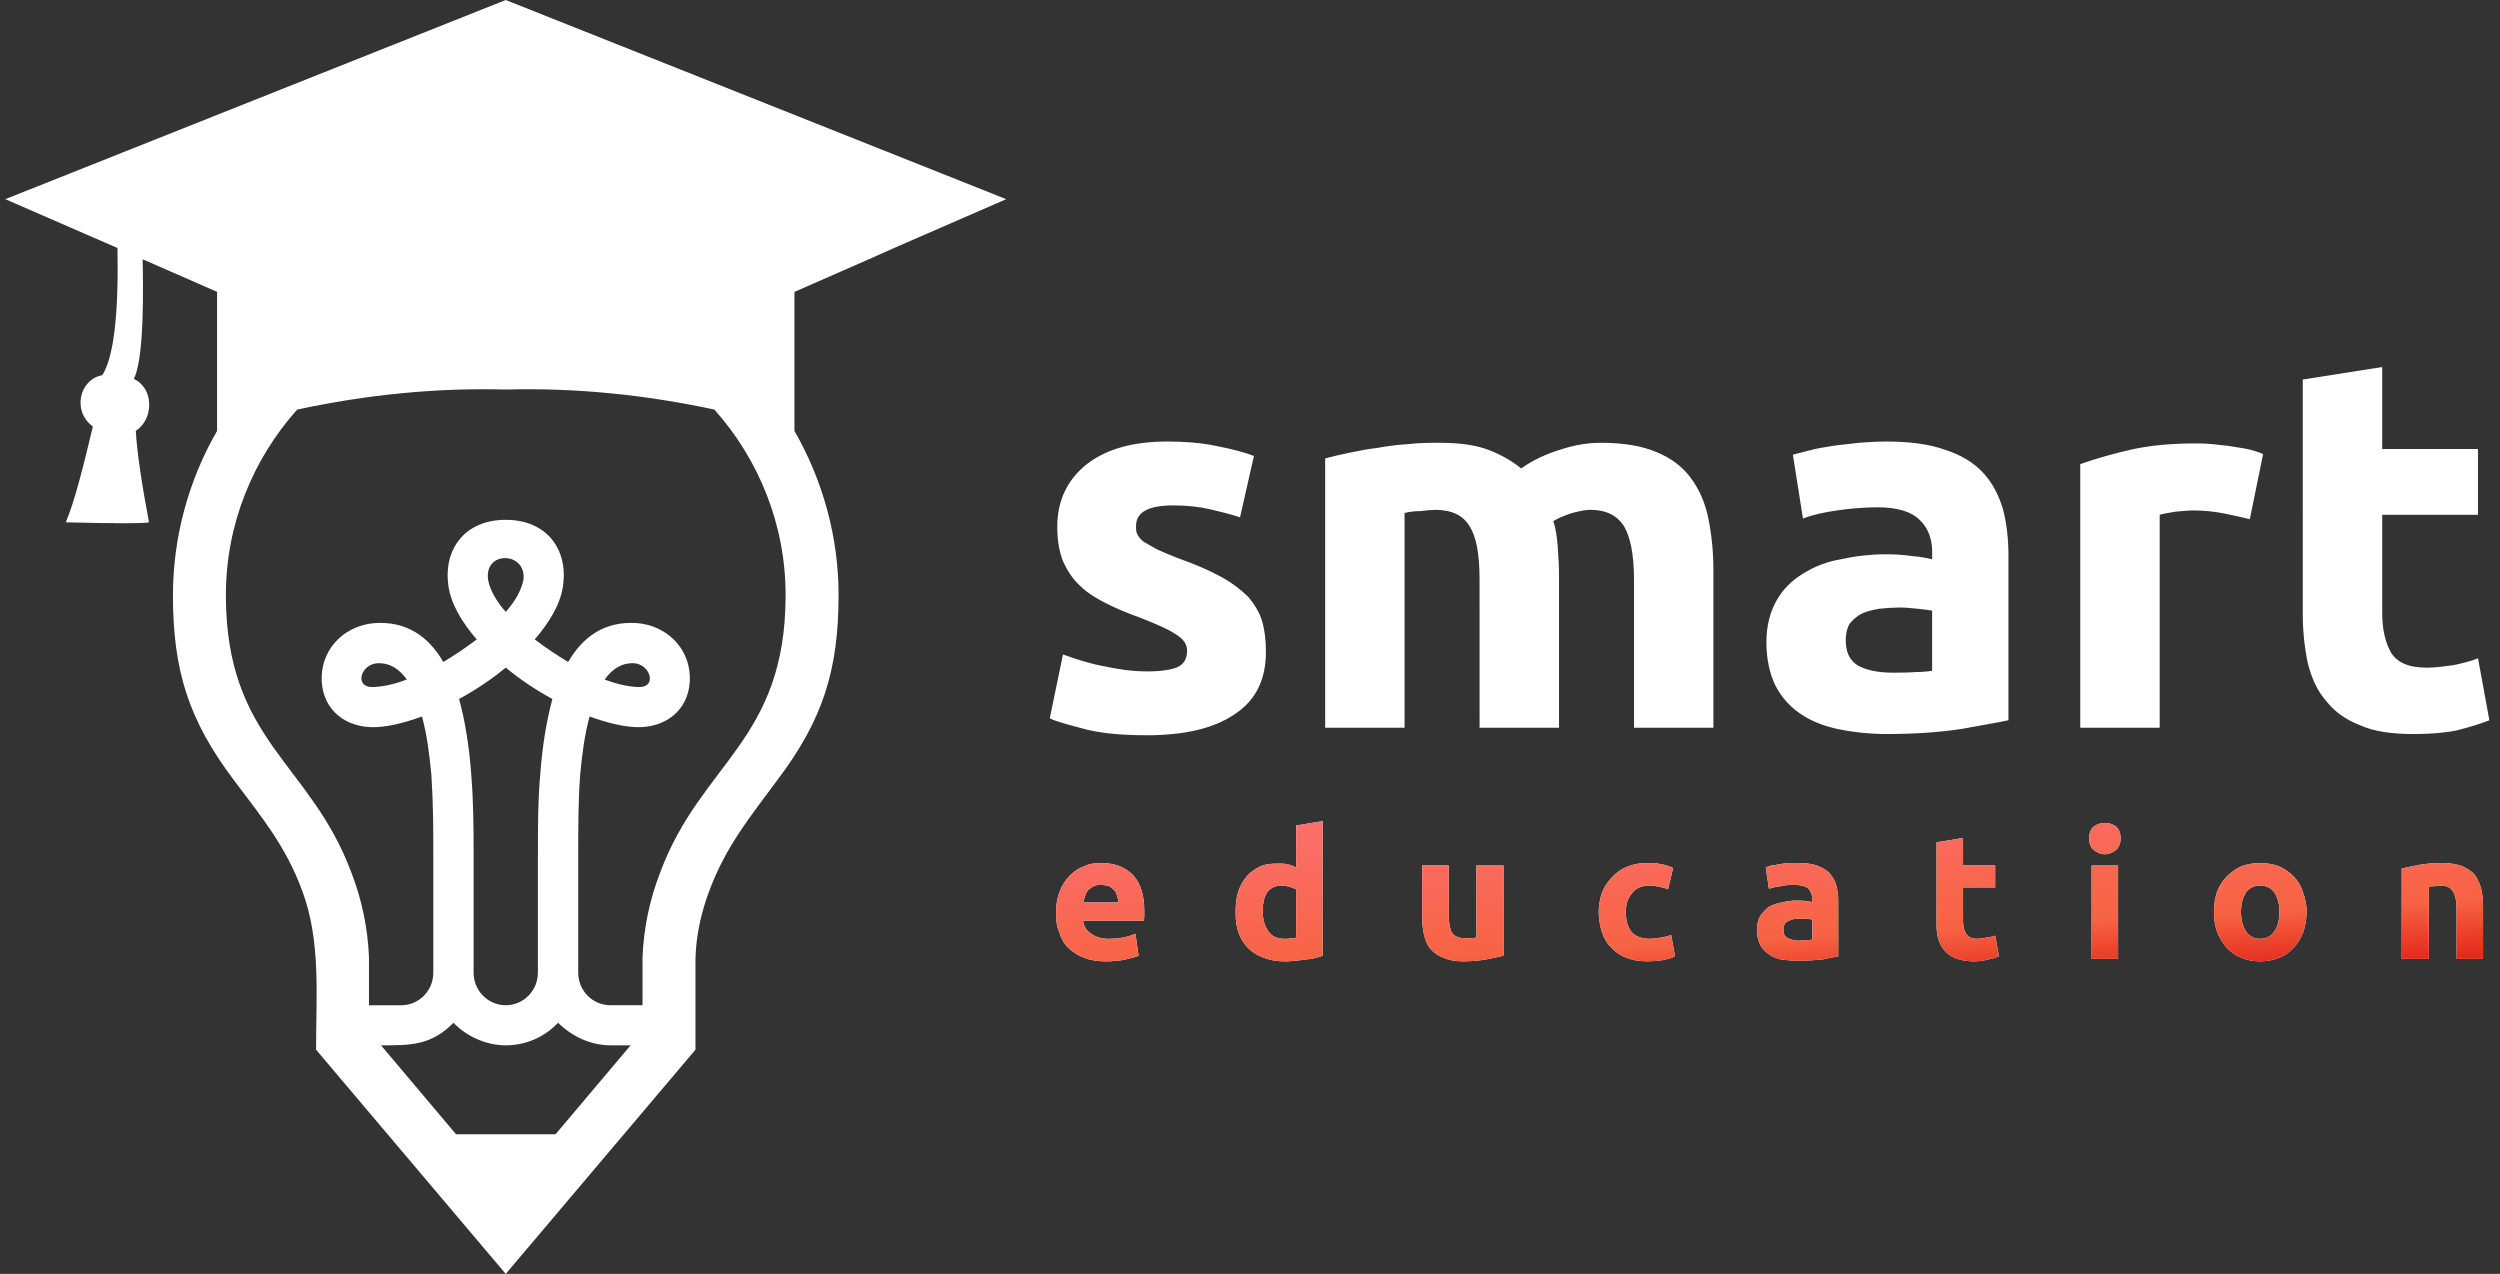 <svg width="157" height="80" viewBox="0 0 157 80" fill="none" xmlns="http://www.w3.org/2000/svg">
<rect x="0" y="0" width="157" height="80" fill="#333333" stroke="none"/>
<g clip-path="url(#clip0_130_9503)">
<path fill-rule="evenodd" clip-rule="evenodd" d="M34.89 71.23H28.637L23.927 65.646C25.708 65.646 27.053 65.685 28.479 64.231C29.31 65.097 30.538 65.646 31.764 65.646C33.031 65.646 34.179 65.135 35.049 64.231C35.922 65.097 37.108 65.646 38.335 65.646H39.602L34.89 71.23ZM8.526 27.06C9.673 26.313 9.673 24.386 8.406 23.796C8.882 22.812 9.04 20.296 8.96 16.283L13.632 18.329V27.06C11.823 30.198 10.868 33.749 10.861 37.364C10.861 42.125 11.85 45.232 14.699 49.008C16.442 51.328 17.947 53.138 18.976 55.93C20.163 59.115 19.848 62.537 19.848 65.919L31.761 80.001L43.676 65.92V60.176C43.716 58.722 44.033 57.306 44.548 55.93C45.614 53.097 47.12 51.288 48.862 48.928C51.673 45.193 52.662 42.084 52.662 37.364C52.662 33.706 51.672 30.167 49.892 27.06V18.329L54.562 16.283L56.145 15.575L63.191 12.508L31.761 0L0.332 12.508L7.378 15.575C7.457 19.784 7.139 22.419 6.427 23.56C4.963 23.835 4.527 25.841 5.833 26.785C5.24 29.262 4.685 31.502 4.131 32.802C7.298 32.88 9.04 32.88 9.357 32.802C8.882 30.284 8.604 28.357 8.526 27.059V27.06ZM18.659 25.722C23.053 24.779 27.407 24.346 31.761 24.464C36.116 24.346 40.47 24.779 44.864 25.722C47.633 28.83 49.336 32.92 49.336 37.364C49.336 46.529 44.033 47.867 41.46 54.789C40.8 56.487 40.425 58.281 40.351 60.099V63.128H38.331C37.224 63.128 36.312 62.224 36.312 61.083V53.767V53.726V53.687V53.648V53.608C36.312 51.958 36.312 50.344 36.432 48.693C36.549 47.434 36.709 46.136 37.026 44.995C38.213 45.428 39.361 45.703 40.273 45.663C42.092 45.585 43.4 44.327 43.32 42.438C43.24 40.628 41.817 39.291 40.035 39.133C37.976 38.976 36.593 40 35.68 41.572C34.956 41.137 34.255 40.665 33.581 40.157C34.53 39.056 35.203 37.916 35.361 36.775C35.678 34.494 34.332 32.645 31.759 32.645C29.186 32.645 27.841 34.494 28.157 36.775C28.316 37.916 28.988 39.056 29.939 40.157C29.265 40.665 28.564 41.138 27.841 41.574C26.931 40 25.546 38.978 23.487 39.134C21.706 39.292 20.282 40.63 20.204 42.439C20.125 44.327 21.432 45.585 23.253 45.664C24.163 45.705 25.311 45.429 26.5 44.996C26.817 46.138 26.975 47.435 27.094 48.695C27.212 50.582 27.212 52.273 27.212 53.374V53.571V53.609V53.65V53.728V53.768V61.085C27.212 62.225 26.302 63.13 25.194 63.13H23.171V60.101C23.097 58.283 22.723 56.489 22.063 54.791C19.49 47.869 14.185 46.531 14.185 37.366C14.185 32.922 15.888 28.831 18.659 25.724V25.722ZM33.781 53.689C33.781 51.959 33.781 50.227 33.938 48.497C34.057 46.963 34.295 45.35 34.691 43.895C33.652 43.335 32.67 42.675 31.761 41.926C30.851 42.675 29.87 43.334 28.831 43.894C29.228 45.349 29.465 46.962 29.584 48.496C29.742 50.384 29.742 52.192 29.742 53.373V53.648V53.687V53.726V53.767V61.083C29.742 62.224 30.654 63.128 31.761 63.128C32.868 63.128 33.78 62.224 33.78 61.083V53.767V53.726V53.687L33.781 53.689ZM30.654 36.421C30.771 37.05 31.168 37.759 31.761 38.427C32.355 37.759 32.75 37.05 32.87 36.421C33.106 34.651 30.376 34.533 30.654 36.421ZM25.546 42.675C25.071 42.007 24.48 41.613 23.686 41.652C22.656 41.731 22.261 43.107 23.33 43.146C23.964 43.146 24.715 42.989 25.546 42.675ZM39.837 41.652C39.044 41.613 38.45 42.007 37.975 42.675C38.808 42.989 39.559 43.146 40.193 43.146C41.259 43.107 40.826 41.731 39.837 41.652Z" fill="white"/>
<path d="M72.016 42.166C72.967 42.166 73.6 42.048 73.955 41.891C74.352 41.694 74.549 41.38 74.549 40.868C74.549 40.434 74.311 40.12 73.797 39.805C73.322 39.491 72.57 39.176 71.58 38.783C70.849 38.527 70.135 38.225 69.442 37.879C68.812 37.565 68.255 37.209 67.819 36.778C67.345 36.344 67.028 35.833 66.753 35.244C66.514 34.614 66.396 33.906 66.396 33.078C66.396 31.426 67.03 30.128 68.257 29.144C69.483 28.201 71.146 27.728 73.323 27.728C74.393 27.728 75.421 27.808 76.372 28.004C77.361 28.201 78.153 28.398 78.747 28.633L77.874 32.488C77.281 32.291 76.647 32.134 75.973 31.977C75.299 31.82 74.509 31.74 73.678 31.74C72.094 31.74 71.343 32.174 71.343 33.04C71.343 33.236 71.343 33.393 71.422 33.552C71.517 33.736 71.653 33.897 71.818 34.023C72.015 34.141 72.293 34.298 72.649 34.495C73.005 34.653 73.441 34.849 73.957 35.046C75.066 35.44 75.977 35.833 76.689 36.226C77.313 36.565 77.885 36.988 78.391 37.484C78.786 37.956 79.103 38.468 79.263 39.018C79.424 39.569 79.5 40.199 79.5 40.944C79.5 42.674 78.866 43.971 77.561 44.837C76.255 45.741 74.395 46.174 72.019 46.174C70.436 46.174 69.129 46.056 68.1 45.78C67.072 45.505 66.319 45.309 65.924 45.112L66.755 41.101C67.627 41.416 68.497 41.691 69.368 41.848C70.279 42.045 71.149 42.163 72.019 42.163L72.016 42.166ZM92.917 36.423C92.917 34.811 92.719 33.709 92.283 33.041C91.888 32.373 91.176 32.018 90.146 32.018C89.828 32.027 89.511 32.053 89.197 32.097C88.863 32.095 88.53 32.135 88.206 32.215V45.703H83.221V28.79C83.657 28.673 84.13 28.555 84.723 28.437C85.277 28.318 85.871 28.201 86.544 28.122C87.184 28.003 87.832 27.924 88.482 27.886C89.155 27.808 89.828 27.808 90.461 27.808C91.728 27.808 92.758 27.965 93.549 28.279C94.341 28.594 95.014 28.988 95.528 29.42C96.242 28.909 97.073 28.515 97.982 28.24C98.933 27.926 99.764 27.807 100.556 27.807C101.941 27.807 103.129 28.004 104.04 28.397C104.912 28.751 105.661 29.302 106.176 30.009C106.731 30.756 107.087 31.583 107.286 32.566C107.5 33.641 107.606 34.735 107.601 35.83V45.703H102.617V36.421C102.617 34.809 102.379 33.707 101.983 33.038C101.547 32.37 100.875 32.016 99.846 32.016C99.569 32.016 99.212 32.095 98.737 32.213C98.262 32.37 97.865 32.528 97.55 32.724C97.709 33.235 97.787 33.786 97.826 34.336C97.867 34.926 97.906 35.516 97.906 36.145V45.703H92.918L92.917 36.423ZM118.844 42.244C119.358 42.244 119.794 42.244 120.27 42.205C120.627 42.205 120.983 42.179 121.336 42.127V38.349C121.139 38.309 120.822 38.269 120.426 38.23C120.031 38.191 119.635 38.151 119.318 38.151C118.881 38.156 118.445 38.182 118.012 38.23C117.575 38.309 117.22 38.388 116.903 38.545C116.587 38.702 116.349 38.939 116.152 39.174C115.993 39.45 115.913 39.803 115.913 40.197C115.913 40.945 116.152 41.494 116.705 41.81C117.22 42.085 117.933 42.243 118.843 42.243L118.844 42.244ZM118.449 27.728C119.913 27.728 121.14 27.886 122.132 28.24C123.121 28.555 123.912 29.027 124.507 29.656C125.1 30.285 125.497 31.033 125.775 31.938C126.011 32.804 126.13 33.787 126.13 34.887V45.232C125.417 45.389 124.429 45.546 123.162 45.781C121.856 45.979 120.311 46.096 118.53 46.096C117.479 46.099 116.431 45.994 115.403 45.781C114.493 45.585 113.701 45.271 113.028 44.799C112.372 44.347 111.84 43.738 111.483 43.028C111.128 42.281 110.93 41.377 110.93 40.316C110.93 39.292 111.167 38.427 111.563 37.72C111.96 37.013 112.514 36.461 113.226 36.028C113.948 35.57 114.756 35.262 115.601 35.124C116.51 34.92 117.439 34.814 118.371 34.809C118.954 34.803 119.537 34.843 120.114 34.926C120.527 34.957 120.938 35.023 121.34 35.124V34.651C121.34 33.825 121.064 33.117 120.549 32.645C120.035 32.134 119.163 31.858 117.896 31.858C117.048 31.864 116.202 31.93 115.364 32.056C114.533 32.174 113.819 32.331 113.226 32.567L112.593 28.555C112.869 28.476 113.226 28.398 113.662 28.279C114.098 28.161 114.572 28.083 115.086 28.004C115.6 27.925 116.156 27.886 116.709 27.808C117.303 27.768 117.857 27.728 118.451 27.728H118.449ZM141.289 32.606C140.814 32.488 140.299 32.37 139.705 32.252C139.067 32.124 138.417 32.058 137.766 32.056C137.45 32.056 137.054 32.095 136.618 32.134C136.182 32.213 135.867 32.252 135.629 32.331V45.703H130.641V29.145C131.679 28.784 132.736 28.482 133.809 28.241C135.035 27.966 136.382 27.847 137.886 27.847C138.216 27.843 138.546 27.856 138.875 27.886C139.231 27.927 139.628 27.966 139.984 28.005C140.379 28.084 140.776 28.122 141.132 28.201C141.472 28.271 141.804 28.377 142.122 28.516L141.289 32.606ZM144.613 23.835L149.602 23.049V28.199H155.618V32.328H149.603V38.508C149.603 39.531 149.801 40.356 150.157 40.986C150.553 41.615 151.265 41.93 152.413 41.93C152.928 41.93 153.482 41.852 154.075 41.772C154.63 41.654 155.145 41.536 155.62 41.339L156.332 45.234C155.738 45.469 155.066 45.667 154.314 45.863C153.561 46.02 152.651 46.098 151.582 46.098C150.237 46.098 149.088 45.942 148.217 45.548C147.307 45.195 146.594 44.684 146.079 44.014C145.526 43.385 145.17 42.597 144.932 41.656C144.718 40.634 144.612 39.592 144.615 38.549L144.613 23.835Z" fill="white"/>
<path d="M66.318 57.345C66.318 56.794 66.398 56.361 66.555 55.969C66.696 55.601 66.912 55.266 67.188 54.985C67.466 54.71 67.743 54.514 68.1 54.396C68.416 54.239 68.772 54.2 69.128 54.2C70.001 54.2 70.631 54.435 71.148 54.946C71.623 55.459 71.861 56.206 71.86 57.188V57.542C71.86 57.621 71.86 57.738 71.821 57.818H68.02C68.06 58.171 68.219 58.447 68.535 58.644C68.813 58.84 69.165 58.959 69.644 58.959C69.949 58.953 70.253 58.927 70.553 58.879C70.809 58.817 71.061 58.739 71.306 58.644L71.504 60.021C71.39 60.072 71.27 60.111 71.148 60.138C70.99 60.177 70.831 60.217 70.673 60.256C70.478 60.302 70.279 60.328 70.079 60.335C69.869 60.367 69.657 60.38 69.445 60.374C68.891 60.374 68.455 60.295 68.06 60.138C67.69 59.999 67.353 59.784 67.071 59.508C66.793 59.233 66.634 58.918 66.516 58.526C66.358 58.171 66.318 57.779 66.318 57.345V57.345ZM70.237 56.676C70.23 56.542 70.203 56.41 70.159 56.283C70.118 56.126 70.079 56.008 70 55.93C69.881 55.812 69.801 55.732 69.644 55.654C69.491 55.603 69.33 55.577 69.168 55.576C68.97 55.576 68.813 55.576 68.694 55.654C68.535 55.732 68.455 55.812 68.337 55.891C68.248 56.009 68.181 56.142 68.139 56.283C68.1 56.402 68.06 56.559 68.02 56.676H70.237ZM79.3 57.227C79.3 57.738 79.418 58.171 79.656 58.485C79.854 58.8 80.21 58.959 80.685 58.959C80.804 58.959 80.963 58.959 81.082 58.918C81.2 58.918 81.319 58.918 81.397 58.879V55.851C81.271 55.784 81.139 55.732 81.002 55.693C80.834 55.648 80.661 55.622 80.487 55.615C79.696 55.615 79.3 56.165 79.3 57.227V57.227ZM83.061 60.019C82.893 60.081 82.721 60.134 82.546 60.175C82.352 60.224 82.153 60.25 81.952 60.254C81.731 60.302 81.506 60.329 81.279 60.334C81.07 60.367 80.858 60.38 80.646 60.373C80.199 60.377 79.756 60.297 79.34 60.136C78.982 60.013 78.657 59.812 78.39 59.546C78.122 59.28 77.919 58.957 77.797 58.602C77.637 58.209 77.597 57.776 77.597 57.302C77.597 56.827 77.637 56.398 77.756 56.002C77.871 55.66 78.045 55.341 78.27 55.059C78.501 54.795 78.784 54.581 79.101 54.43C79.418 54.272 79.815 54.233 80.21 54.233C80.448 54.233 80.646 54.233 80.844 54.272C81.041 54.311 81.2 54.391 81.397 54.469V51.842L83.061 51.566V60.019ZM94.422 60.019C94.105 60.097 93.748 60.175 93.313 60.254C92.842 60.334 92.365 60.374 91.888 60.373C91.374 60.373 90.977 60.293 90.621 60.136C90.314 60.022 90.041 59.833 89.829 59.586C89.631 59.349 89.514 59.074 89.434 58.719C89.35 58.358 89.31 57.989 89.314 57.619V54.353H90.977V57.425C90.977 57.937 91.056 58.331 91.176 58.566C91.333 58.802 91.61 58.92 92.007 58.92H92.363C92.521 58.92 92.64 58.881 92.719 58.881V54.356H94.422V60.019ZM100.398 57.265C100.403 56.864 100.47 56.466 100.596 56.085C100.735 55.717 100.951 55.381 101.229 55.101C101.487 54.806 101.813 54.577 102.179 54.433C102.536 54.276 102.971 54.198 103.446 54.198C103.763 54.198 104.041 54.198 104.319 54.276C104.581 54.312 104.836 54.392 105.072 54.512L104.755 55.849C104.597 55.771 104.399 55.73 104.2 55.691C104.006 55.644 103.807 55.617 103.607 55.613C103.093 55.613 102.734 55.771 102.498 56.085C102.221 56.4 102.101 56.792 102.101 57.265C102.101 57.816 102.221 58.209 102.459 58.524C102.696 58.798 103.093 58.957 103.646 58.957C103.872 58.947 104.097 58.921 104.319 58.877C104.535 58.848 104.748 58.795 104.952 58.72L105.191 60.058C104.992 60.175 104.755 60.215 104.438 60.293C104.124 60.343 103.806 60.369 103.488 60.373C102.934 60.373 102.498 60.293 102.101 60.136C101.735 59.993 101.41 59.763 101.153 59.468C100.875 59.192 100.717 58.877 100.598 58.524C100.469 58.116 100.402 57.692 100.4 57.265H100.398ZM112.985 59.074C113.144 59.074 113.302 59.035 113.461 59.035C113.619 59.035 113.738 59.035 113.817 58.996V57.738C113.723 57.742 113.63 57.728 113.541 57.699H112.71C112.587 57.727 112.467 57.766 112.352 57.818C112.234 57.856 112.155 57.935 112.076 58.013C112.03 58.127 112.003 58.247 111.996 58.369C111.996 58.644 112.076 58.802 112.273 58.918C112.495 59.026 112.739 59.08 112.985 59.076V59.074ZM112.867 54.198C113.343 54.198 113.777 54.237 114.094 54.354C114.411 54.471 114.689 54.629 114.886 54.827C115.084 55.062 115.242 55.298 115.323 55.613C115.406 55.934 115.446 56.264 115.442 56.596V60.058C115.203 60.097 114.848 60.175 114.451 60.254C114.014 60.293 113.501 60.334 112.867 60.334C112.523 60.328 112.179 60.301 111.838 60.254C111.522 60.175 111.245 60.058 111.048 59.9C110.825 59.753 110.647 59.549 110.532 59.31C110.398 59.027 110.331 58.718 110.334 58.406C110.33 58.105 110.398 57.808 110.532 57.539C110.685 57.316 110.872 57.117 111.087 56.95C111.346 56.812 111.627 56.718 111.918 56.673C112.215 56.594 112.521 56.554 112.828 56.556C113.066 56.556 113.264 56.556 113.422 56.595C113.558 56.594 113.692 56.621 113.817 56.673V56.517C113.824 56.261 113.74 56.011 113.58 55.809C113.383 55.652 113.105 55.574 112.669 55.574C112.393 55.574 112.116 55.574 111.838 55.652C111.583 55.681 111.332 55.734 111.087 55.809L110.888 54.472C111.007 54.433 111.126 54.394 111.245 54.353C111.406 54.346 111.565 54.32 111.719 54.275C111.918 54.236 112.077 54.236 112.274 54.197L112.867 54.198ZM121.615 52.898L123.279 52.623V54.353H125.297V55.729H123.279V57.776C123.279 58.129 123.318 58.405 123.476 58.642C123.596 58.838 123.833 58.957 124.188 58.957C124.389 58.95 124.588 58.923 124.783 58.877C124.941 58.877 125.139 58.798 125.297 58.759L125.534 60.059C125.317 60.147 125.092 60.213 124.861 60.255C124.183 60.437 123.464 60.409 122.802 60.176C122.523 60.072 122.277 59.896 122.09 59.665C121.892 59.428 121.773 59.154 121.695 58.839C121.615 58.563 121.615 58.21 121.615 57.816V52.898ZM133.015 60.215H131.353V54.356H133.015V60.215ZM133.174 52.662C133.174 52.938 133.095 53.174 132.898 53.37C132.699 53.528 132.461 53.646 132.184 53.646C131.907 53.646 131.67 53.528 131.472 53.37C131.273 53.174 131.195 52.937 131.195 52.662C131.195 52.347 131.273 52.112 131.472 51.915C131.678 51.762 131.928 51.679 132.185 51.679C132.442 51.679 132.692 51.762 132.898 51.915C133.095 52.112 133.174 52.348 133.174 52.662ZM144.852 57.265C144.853 57.692 144.786 58.117 144.653 58.523C144.512 58.881 144.311 59.214 144.06 59.506C143.782 59.781 143.505 60.018 143.149 60.135C142.793 60.293 142.397 60.372 141.922 60.372C141.514 60.377 141.11 60.297 140.735 60.135C140.378 60.018 140.101 59.781 139.824 59.506C139.573 59.213 139.372 58.881 139.23 58.523C139.097 58.117 139.03 57.692 139.032 57.265C139.033 56.837 139.1 56.413 139.23 56.005C139.37 55.638 139.586 55.303 139.863 55.023C140.127 54.76 140.435 54.547 140.775 54.394C141.144 54.268 141.532 54.201 141.922 54.197C142.326 54.198 142.727 54.265 143.109 54.394C143.449 54.547 143.757 54.761 144.021 55.023C144.299 55.295 144.503 55.633 144.613 56.005C144.776 56.405 144.857 56.833 144.852 57.265V57.265ZM143.149 57.265C143.149 56.753 143.031 56.359 142.832 56.044C142.634 55.77 142.317 55.611 141.922 55.611C141.753 55.608 141.584 55.646 141.433 55.721C141.281 55.797 141.149 55.907 141.05 56.044C140.851 56.359 140.733 56.753 140.733 57.265C140.733 57.777 140.851 58.209 141.05 58.483C141.141 58.631 141.269 58.752 141.422 58.836C141.575 58.919 141.748 58.96 141.922 58.956C142.317 58.956 142.634 58.797 142.832 58.483C143.031 58.209 143.149 57.776 143.149 57.265ZM150.828 54.551C151.106 54.472 151.502 54.394 151.936 54.314C152.407 54.233 152.884 54.194 153.362 54.197C153.792 54.192 154.22 54.258 154.629 54.394C154.946 54.551 155.222 54.708 155.419 54.943C155.599 55.209 155.733 55.501 155.816 55.81C155.899 56.171 155.939 56.54 155.935 56.911V60.217H154.272V57.109C154.272 56.559 154.193 56.205 154.035 55.969C153.915 55.732 153.64 55.615 153.243 55.615C153.124 55.615 153.006 55.654 152.887 55.654C152.728 55.654 152.609 55.654 152.531 55.693V60.218H150.828V54.551Z" fill="white"/>
<path d="M66.318 57.345C66.318 56.794 66.398 56.361 66.555 55.969C66.696 55.601 66.912 55.266 67.188 54.985C67.466 54.71 67.743 54.514 68.1 54.396C68.416 54.239 68.772 54.2 69.128 54.2C70.001 54.2 70.631 54.435 71.148 54.946C71.623 55.459 71.861 56.206 71.86 57.188V57.542C71.86 57.621 71.86 57.738 71.821 57.818H68.02C68.06 58.171 68.219 58.447 68.535 58.644C68.813 58.84 69.165 58.959 69.644 58.959C69.949 58.953 70.253 58.927 70.553 58.879C70.809 58.817 71.061 58.739 71.306 58.644L71.504 60.021C71.39 60.072 71.27 60.111 71.148 60.138C70.99 60.177 70.831 60.217 70.673 60.256C70.478 60.302 70.279 60.328 70.079 60.335C69.869 60.367 69.657 60.38 69.445 60.374C68.891 60.374 68.455 60.295 68.06 60.138C67.69 59.999 67.353 59.784 67.071 59.508C66.793 59.233 66.634 58.918 66.516 58.526C66.358 58.171 66.318 57.779 66.318 57.345V57.345ZM70.237 56.676C70.23 56.542 70.203 56.41 70.159 56.283C70.118 56.126 70.079 56.008 70 55.93C69.881 55.812 69.801 55.732 69.644 55.654C69.491 55.603 69.33 55.577 69.168 55.576C68.97 55.576 68.813 55.576 68.694 55.654C68.535 55.732 68.455 55.812 68.337 55.891C68.248 56.009 68.181 56.142 68.139 56.283C68.1 56.402 68.06 56.559 68.02 56.676H70.237ZM79.3 57.227C79.3 57.738 79.418 58.171 79.656 58.485C79.854 58.8 80.21 58.959 80.685 58.959C80.804 58.959 80.963 58.959 81.082 58.918C81.2 58.918 81.319 58.918 81.397 58.879V55.851C81.271 55.784 81.139 55.732 81.002 55.693C80.834 55.648 80.661 55.622 80.487 55.615C79.696 55.615 79.3 56.165 79.3 57.227V57.227ZM83.061 60.019C82.893 60.081 82.721 60.134 82.546 60.175C82.352 60.224 82.153 60.25 81.952 60.254C81.731 60.302 81.506 60.329 81.279 60.334C81.07 60.367 80.858 60.38 80.646 60.373C80.199 60.377 79.756 60.297 79.34 60.136C78.982 60.013 78.657 59.812 78.39 59.546C78.122 59.28 77.919 58.957 77.797 58.602C77.637 58.209 77.597 57.776 77.597 57.302C77.597 56.827 77.637 56.398 77.756 56.002C77.871 55.66 78.045 55.341 78.27 55.059C78.501 54.795 78.784 54.581 79.101 54.43C79.418 54.272 79.815 54.233 80.21 54.233C80.448 54.233 80.646 54.233 80.844 54.272C81.041 54.311 81.2 54.391 81.397 54.469V51.842L83.061 51.566V60.019ZM94.422 60.019C94.105 60.097 93.748 60.175 93.313 60.254C92.842 60.334 92.365 60.374 91.888 60.373C91.374 60.373 90.977 60.293 90.621 60.136C90.314 60.022 90.041 59.833 89.829 59.586C89.631 59.349 89.514 59.074 89.434 58.719C89.35 58.358 89.31 57.989 89.314 57.619V54.353H90.977V57.425C90.977 57.937 91.056 58.331 91.176 58.566C91.333 58.802 91.61 58.92 92.007 58.92H92.363C92.521 58.92 92.64 58.881 92.719 58.881V54.356H94.422V60.019ZM100.398 57.265C100.403 56.864 100.47 56.466 100.596 56.085C100.735 55.717 100.951 55.381 101.229 55.101C101.487 54.806 101.813 54.577 102.179 54.433C102.536 54.276 102.971 54.198 103.446 54.198C103.763 54.198 104.041 54.198 104.319 54.276C104.581 54.312 104.836 54.392 105.072 54.512L104.755 55.849C104.597 55.771 104.399 55.73 104.2 55.691C104.006 55.644 103.807 55.617 103.607 55.613C103.093 55.613 102.734 55.771 102.498 56.085C102.221 56.4 102.101 56.792 102.101 57.265C102.101 57.816 102.221 58.209 102.459 58.524C102.696 58.798 103.093 58.957 103.646 58.957C103.872 58.947 104.097 58.921 104.319 58.877C104.535 58.848 104.748 58.795 104.952 58.72L105.191 60.058C104.992 60.175 104.755 60.215 104.438 60.293C104.124 60.343 103.806 60.369 103.488 60.373C102.934 60.373 102.498 60.293 102.101 60.136C101.735 59.993 101.41 59.763 101.153 59.468C100.875 59.192 100.717 58.877 100.598 58.524C100.469 58.116 100.402 57.692 100.4 57.265H100.398ZM112.985 59.074C113.144 59.074 113.302 59.035 113.461 59.035C113.619 59.035 113.738 59.035 113.817 58.996V57.738C113.723 57.742 113.63 57.728 113.541 57.699H112.71C112.587 57.727 112.467 57.766 112.352 57.818C112.234 57.856 112.155 57.935 112.076 58.013C112.03 58.127 112.003 58.247 111.996 58.369C111.996 58.644 112.076 58.802 112.273 58.918C112.495 59.026 112.739 59.08 112.985 59.076V59.074ZM112.867 54.198C113.343 54.198 113.777 54.237 114.094 54.354C114.411 54.471 114.689 54.629 114.886 54.827C115.084 55.062 115.242 55.298 115.323 55.613C115.406 55.934 115.446 56.264 115.442 56.596V60.058C115.203 60.097 114.848 60.175 114.451 60.254C114.014 60.293 113.501 60.334 112.867 60.334C112.523 60.328 112.179 60.301 111.838 60.254C111.522 60.175 111.245 60.058 111.048 59.9C110.825 59.753 110.647 59.549 110.532 59.31C110.398 59.027 110.331 58.718 110.334 58.406C110.33 58.105 110.398 57.808 110.532 57.539C110.685 57.316 110.872 57.117 111.087 56.95C111.346 56.812 111.627 56.718 111.918 56.673C112.215 56.594 112.521 56.554 112.828 56.556C113.066 56.556 113.264 56.556 113.422 56.595C113.558 56.594 113.692 56.621 113.817 56.673V56.517C113.824 56.261 113.74 56.011 113.58 55.809C113.383 55.652 113.105 55.574 112.669 55.574C112.393 55.574 112.116 55.574 111.838 55.652C111.583 55.681 111.332 55.734 111.087 55.809L110.888 54.472C111.007 54.433 111.126 54.394 111.245 54.353C111.406 54.346 111.565 54.32 111.719 54.275C111.918 54.236 112.077 54.236 112.274 54.197L112.867 54.198ZM121.615 52.898L123.279 52.623V54.353H125.297V55.729H123.279V57.776C123.279 58.129 123.318 58.405 123.476 58.642C123.596 58.838 123.833 58.957 124.188 58.957C124.389 58.95 124.588 58.923 124.783 58.877C124.941 58.877 125.139 58.798 125.297 58.759L125.534 60.059C125.317 60.147 125.092 60.213 124.861 60.255C124.183 60.437 123.464 60.409 122.802 60.176C122.523 60.072 122.277 59.896 122.09 59.665C121.892 59.428 121.773 59.154 121.695 58.839C121.615 58.563 121.615 58.21 121.615 57.816V52.898ZM133.015 60.215H131.353V54.356H133.015V60.215ZM133.174 52.662C133.174 52.938 133.095 53.174 132.898 53.37C132.699 53.528 132.461 53.646 132.184 53.646C131.907 53.646 131.67 53.528 131.472 53.37C131.273 53.174 131.195 52.937 131.195 52.662C131.195 52.347 131.273 52.112 131.472 51.915C131.678 51.762 131.928 51.679 132.185 51.679C132.442 51.679 132.692 51.762 132.898 51.915C133.095 52.112 133.174 52.348 133.174 52.662ZM144.852 57.265C144.853 57.692 144.786 58.117 144.653 58.523C144.512 58.881 144.311 59.214 144.06 59.506C143.782 59.781 143.505 60.018 143.149 60.135C142.793 60.293 142.397 60.372 141.922 60.372C141.514 60.377 141.11 60.297 140.735 60.135C140.378 60.018 140.101 59.781 139.824 59.506C139.573 59.213 139.372 58.881 139.23 58.523C139.097 58.117 139.03 57.692 139.032 57.265C139.033 56.837 139.1 56.413 139.23 56.005C139.37 55.638 139.586 55.303 139.863 55.023C140.127 54.76 140.435 54.547 140.775 54.394C141.144 54.268 141.532 54.201 141.922 54.197C142.326 54.198 142.727 54.265 143.109 54.394C143.449 54.547 143.757 54.761 144.021 55.023C144.299 55.295 144.503 55.633 144.613 56.005C144.776 56.405 144.857 56.833 144.852 57.265V57.265ZM143.149 57.265C143.149 56.753 143.031 56.359 142.832 56.044C142.634 55.77 142.317 55.611 141.922 55.611C141.753 55.608 141.584 55.646 141.433 55.721C141.281 55.797 141.149 55.907 141.05 56.044C140.851 56.359 140.733 56.753 140.733 57.265C140.733 57.777 140.851 58.209 141.05 58.483C141.141 58.631 141.269 58.752 141.422 58.836C141.575 58.919 141.748 58.96 141.922 58.956C142.317 58.956 142.634 58.797 142.832 58.483C143.031 58.209 143.149 57.776 143.149 57.265ZM150.828 54.551C151.106 54.472 151.502 54.394 151.936 54.314C152.407 54.233 152.884 54.194 153.362 54.197C153.792 54.192 154.22 54.258 154.629 54.394C154.946 54.551 155.222 54.708 155.419 54.943C155.599 55.209 155.733 55.501 155.816 55.81C155.899 56.171 155.939 56.54 155.935 56.911V60.217H154.272V57.109C154.272 56.559 154.193 56.205 154.035 55.969C153.915 55.732 153.64 55.615 153.243 55.615C153.124 55.615 153.006 55.654 152.887 55.654C152.728 55.654 152.609 55.654 152.531 55.693V60.218H150.828V54.551Z" fill="url(#paint0_linear_130_9503)"/>
</g>
<defs>
<linearGradient id="paint0_linear_130_9503" x1="166.992" y1="61.936" x2="166.12" y2="46.233" gradientUnits="userSpaceOnUse">
<stop stop-color="#D40000"/>
<stop offset="0.387" stop-color="#F76343"/>
<stop offset="1" stop-color="#FC6F6F"/>
</linearGradient>
<clipPath id="clip0_130_9503">
<rect width="156" height="80" fill="white" transform="translate(0.332)"/>
</clipPath>
</defs>
</svg>
